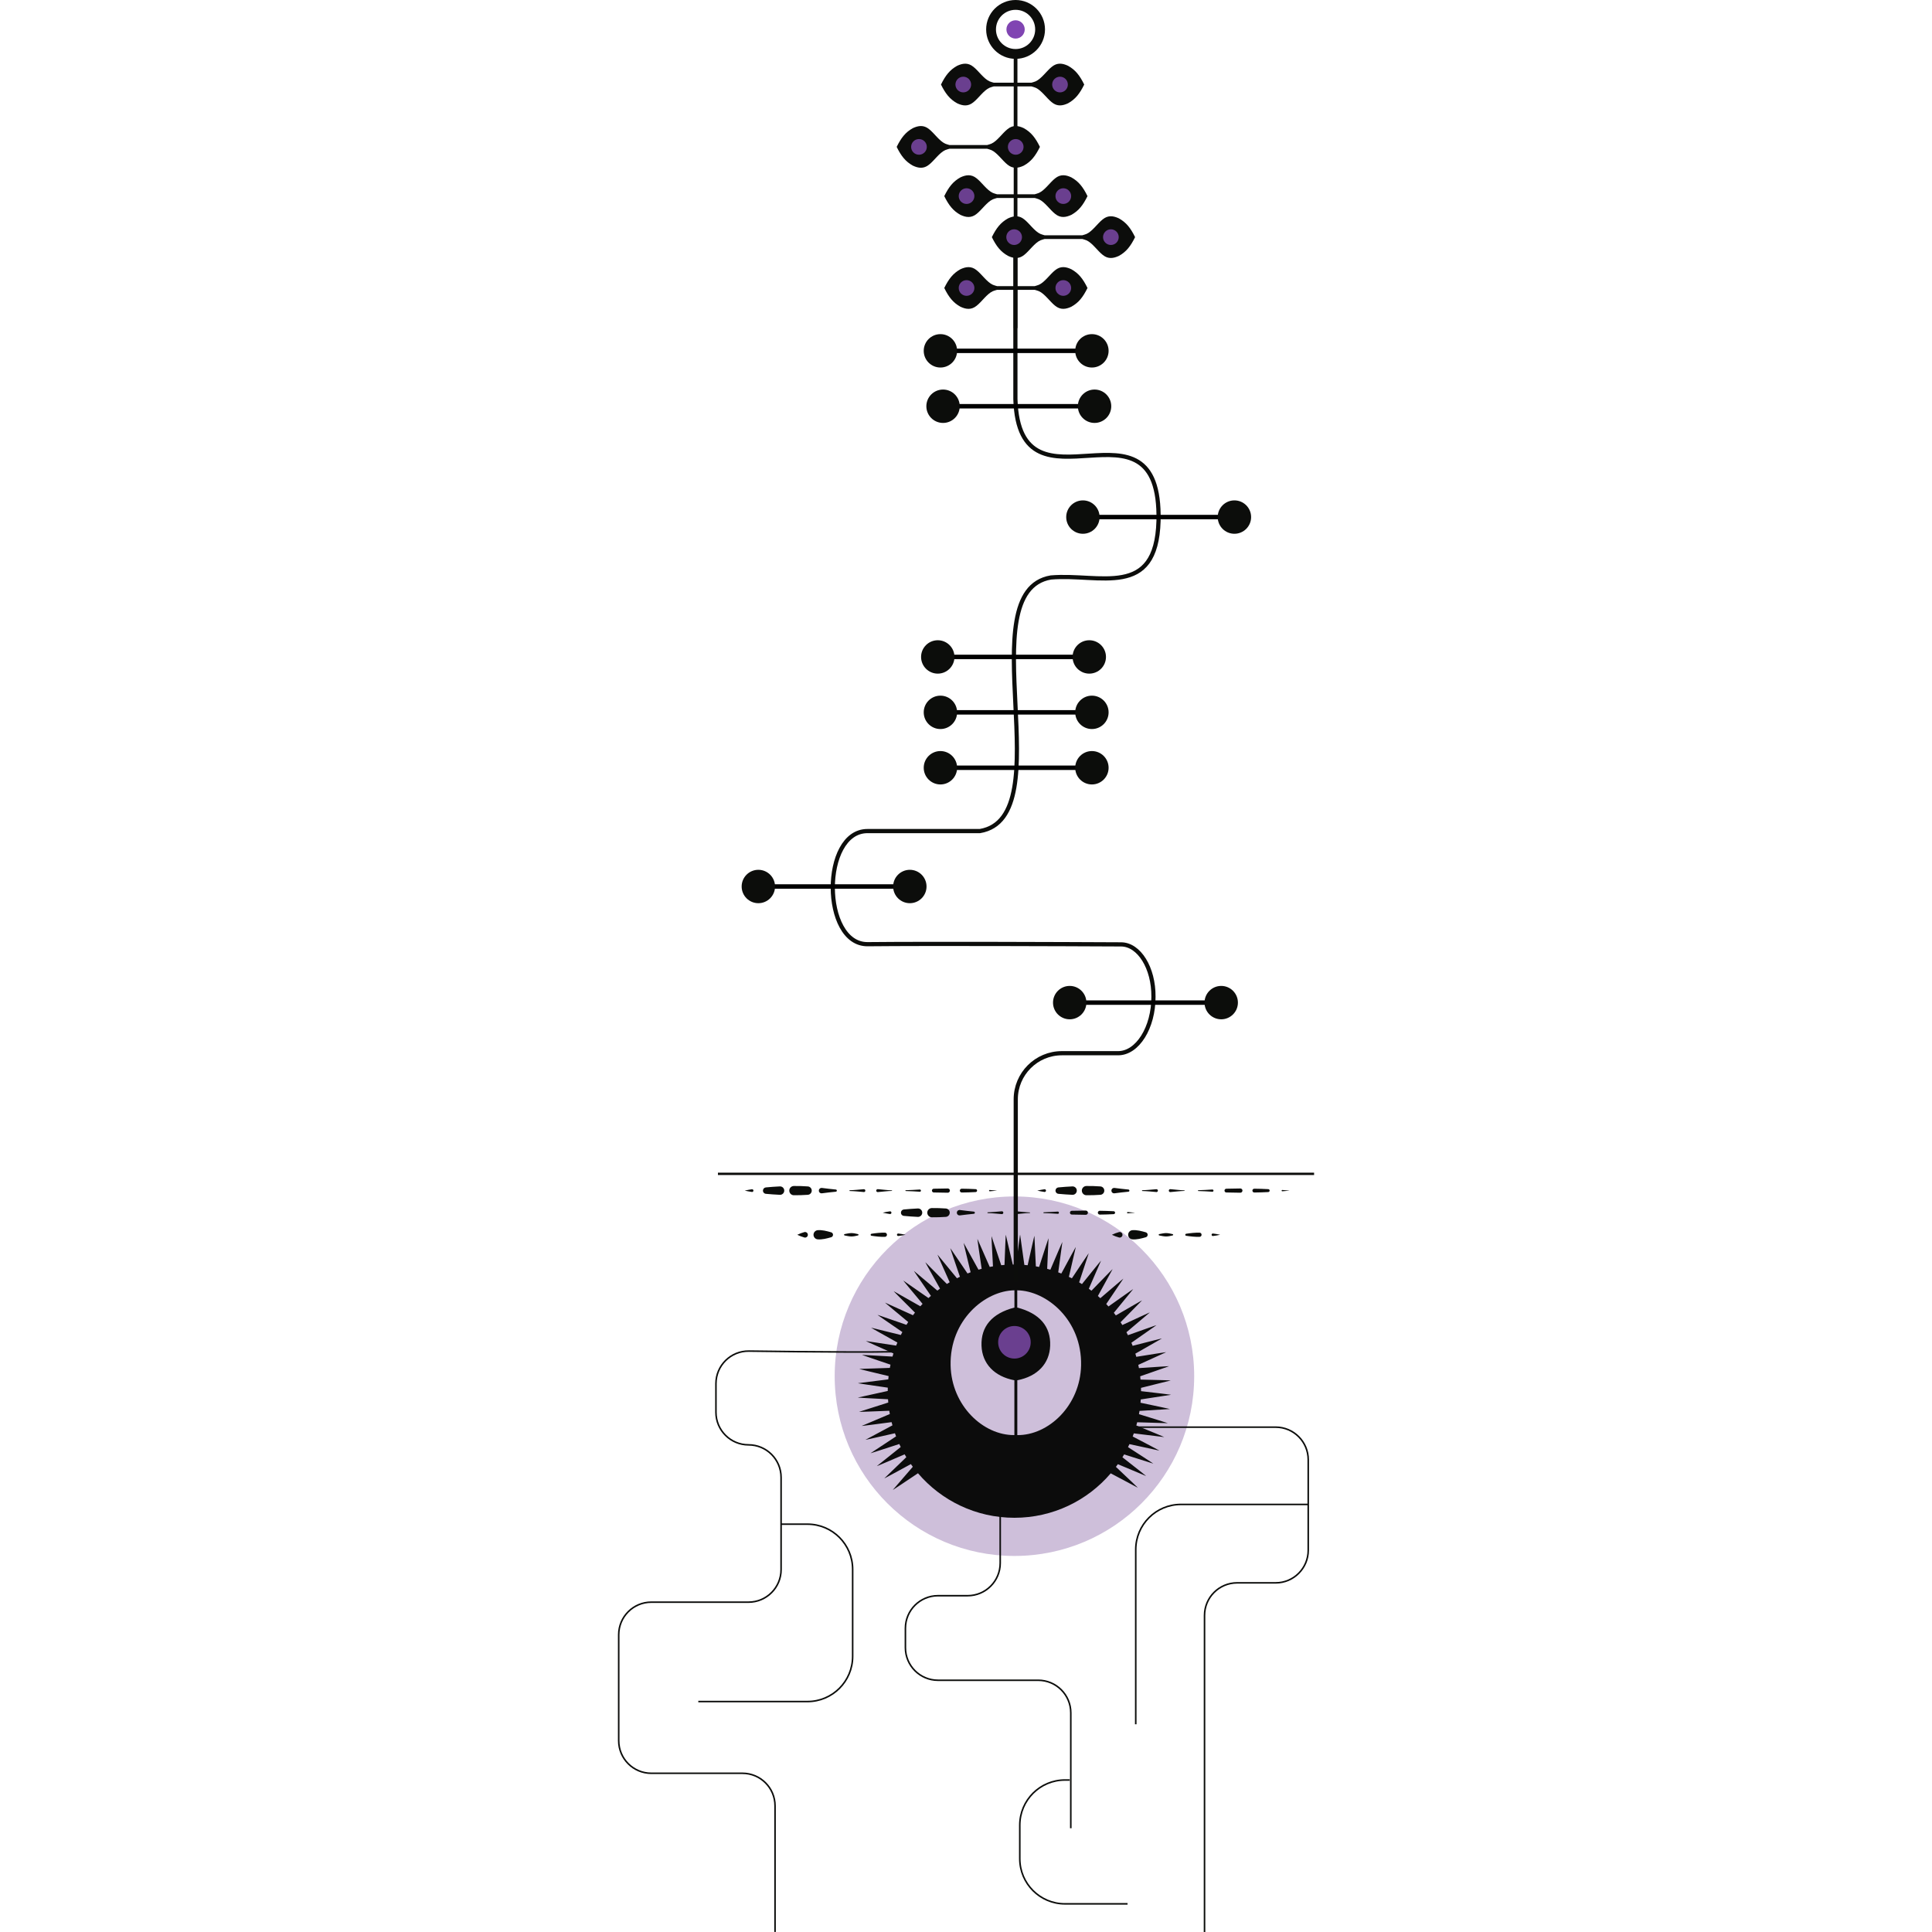<?xml version="1.0" encoding="UTF-8"?>
<svg xmlns="http://www.w3.org/2000/svg" width="100" height="100" viewBox="0 0 100 100">
  <g id="background">
    <circle cx="52.507" cy="71.232" r="9.304" fill="#6a3f8f" opacity=".33"/>
  </g>
  <g id="root">
    <g>
      <path d="M51.771,77.049v3.858c0,.931-.755,1.686-1.686,1.686h-1.535c-.931,0-1.686.755-1.686,1.686v1.005c0,.931.755,1.686,1.686,1.686h5.188c.931,0,1.686.755,1.686,1.686v5.973" fill="none" stroke="#0c0d0b" stroke-miterlimit="10" stroke-width=".081"/>
      <path d="M55.653,73.869h10.375c.931,0,1.686.755,1.686,1.686v4.687c0,.931-.755,1.686-1.686,1.686h-1.996c-.931,0-1.686.755-1.686,1.686v16.385" fill="none" stroke="#0c0d0b" stroke-miterlimit="10" stroke-width=".081"/>
      <path d="M46.864,69.907c.206.121-5.235.063-8.099.025-.94-.013-1.708.746-1.708,1.686v1.481c0,.931.755,1.686,1.686,1.686h0c.931,0,1.686.755,1.686,1.686v4.771c0,.931-.755,1.686-1.686,1.686h-5.033c-.931,0-1.686.755-1.686,1.686v5.485c0,.931.755,1.686,1.686,1.686h4.72c.931,0,1.686.755,1.686,1.686v6.528" fill="none" stroke="#0c0d0b" stroke-miterlimit="10" stroke-width=".081"/>
      <path d="M40.429,78.891h1.365c1.292,0,2.339,1.047,2.339,2.339v4.503c0,1.292-1.047,2.339-2.339,2.339h-5.65" fill="none" stroke="#0c0d0b" stroke-miterlimit="10" stroke-width=".081"/>
      <path d="M55.37,92.133h-.247c-1.292,0-2.339,1.047-2.339,2.339v1.732c0,1.292,1.047,2.339,2.339,2.339h3.239" fill="none" stroke="#0c0d0b" stroke-miterlimit="10" stroke-width=".081"/>
      <path d="M67.715,77.869h-6.59c-1.292,0-2.339,1.047-2.339,2.339v9.041" fill="none" stroke="#0c0d0b" stroke-miterlimit="10" stroke-width=".081"/>
      <path d="M52.575,60.826c-.003.103,0,8.15,0,8.15" fill="none" stroke="#0c0d0b" stroke-miterlimit="10" stroke-width=".081"/>
    </g>
  </g>
  <g id="seed">
    <g>
      <path d="M60.56,72.934c.019-.002-.768-.171-1.528-.329.005-.057.01-.113.013-.17.76-.116,1.548-.237,1.566-.241.018-.004-.78-.1-1.551-.188,0-.057,0-.114-.002-.171.746-.185,1.519-.378,1.537-.383.018-.006-.786-.028-1.562-.045-.005-.057-.011-.114-.018-.17.726-.253,1.478-.515,1.495-.522.017-.007-.785.044-1.559.098-.01-.056-.022-.112-.033-.168.7-.318,1.424-.648,1.44-.656.017-.009-.777.115-1.543.24-.016-.055-.032-.11-.049-.165.668-.381,1.358-.775,1.374-.785.016-.01-.763.186-1.515.38-.021-.053-.042-.106-.064-.159.63-.44,1.282-.896,1.296-.908.015-.012-.743.255-1.474.517-.025-.051-.051-.102-.078-.153.587-.496,1.195-1.01,1.208-1.023.014-.013-.717.322-1.421.65-.03-.049-.06-.097-.091-.145.54-.548,1.098-1.115,1.11-1.129.012-.014-.685.386-1.355.777-.034-.046-.069-.091-.104-.136.487-.595.991-1.211,1.002-1.226.011-.015-.647.447-1.279.898-.038-.042-.077-.084-.116-.126.431-.637.877-1.297.886-1.313.01-.016-.603.505-1.192,1.011-.042-.039-.084-.077-.127-.114.371-.674.754-1.372.762-1.389.008-.017-.554.558-1.094,1.116-.045-.035-.091-.069-.137-.102.308-.705.626-1.435.632-1.452.006-.018-.501.606-.987,1.211-.048-.03-.097-.06-.146-.09.242-.73.492-1.486.496-1.503.005-.018-.443.648-.872,1.295-.051-.026-.102-.051-.154-.076.174-.749.354-1.524.357-1.542.003-.019-.382.686-.749,1.37-.053-.021-.106-.042-.16-.062.105-.761.213-1.549.214-1.568.001-.019-.318.718-.621,1.433-.055-.016-.11-.032-.165-.047.035-.768.07-1.563.07-1.581,0-.019-.251.745-.488,1.484-.056-.011-.112-.021-.168-.031-.036-.768-.073-1.563-.075-1.581-.002-.019-.181.765-.35,1.523-.057-.006-.113-.011-.17-.016-.106-.762-.216-1.55-.22-1.568-.004-.019-.111.779-.209,1.549-.029,0-.059-.001-.088-.001-.028,0-.055,0-.082.001-.175-.749-.357-1.525-.362-1.542-.005-.018-.039.785-.067,1.561-.057.004-.114.01-.17.015-.243-.73-.495-1.485-.502-1.502-.007-.017.033.785.076,1.56-.056.01-.113.02-.168.031-.309-.704-.628-1.433-.637-1.449-.009-.017.104.779.219,1.546-.055.015-.11.03-.165.046-.372-.673-.756-1.369-.766-1.385-.01-.016.175.765.359,1.519-.054.02-.107.04-.16.062-.432-.636-.878-1.294-.89-1.309-.012-.015.245.746.497,1.48-.052.025-.103.05-.154.076-.488-.594-.993-1.208-1.006-1.222-.013-.014.312.721.63,1.429-.049.029-.098.059-.146.089-.54-.547-1.1-1.113-1.114-1.125-.014-.013.377.69.759,1.366-.046.034-.092.068-.137.102-.588-.495-1.198-1.008-1.213-1.019-.015-.011.438.653.88,1.291-.043.038-.085.076-.127.114-.631-.44-1.285-.895-1.301-.904-.016-.01.496.61.995,1.205-.039.041-.078.083-.116.125-.669-.38-1.361-.773-1.378-.781-.017-.008.55.562,1.101,1.109-.035.045-.07.09-.104.135-.701-.317-1.426-.645-1.443-.652-.018-.007.599.509,1.197,1.004-.031.048-.062.096-.092.145-.727-.252-1.479-.512-1.496-.517-.018-.005.643.452,1.284.89-.027.05-.053.101-.078.153-.746-.184-1.519-.375-1.537-.378-.019-.003.681.391,1.359.768-.022.053-.043.106-.064.159-.76-.115-1.546-.234-1.565-.236-.019-.002.714.327,1.424.641-.017.055-.033.109-.049.164-.767-.045-1.561-.092-1.58-.091-.019,0,.741.261,1.477.508-.012.056-.023.112-.033.168-.768.025-1.564.052-1.582.053-.019.002.762.192,1.518.371-.007.056-.013.113-.018.17-.763.095-1.553.195-1.571.198-.019.004.777.121,1.546.231-.002.057-.002.114-.002.171-.751.165-1.529.336-1.547.341-.018.005.785.05,1.561.088.004.057.008.114.013.17-.733.233-1.492.474-1.509.481-.018.007.785-.022,1.561-.055.009.057.018.113.029.169-.708.299-1.441.608-1.458.617-.017.008.78-.094,1.549-.197.014.056.029.111.044.166-.678.362-1.379.737-1.395.747-.016.01.768-.165,1.524-.338.019.054.039.108.059.161-.642.423-1.306.861-1.321.872-.015.011.75-.234,1.487-.476.024.052.048.103.074.155-.601.48-1.222.977-1.236.989-.014.013.725-.302,1.438-.61.029.049.058.098.088.147-.554.533-1.128,1.084-1.14,1.098-.013.014.695-.367,1.376-.74.033.047.066.093.1.139-.503.581-1.024,1.183-1.035,1.198-.011.015.659-.429,1.303-.863,1.202,1.41,2.992,2.305,4.99,2.305s3.784-.893,4.986-2.3c.679.361,1.382.736,1.399.743.017.008-.565-.546-1.131-1.078.034-.046.068-.092.101-.139.709.298,1.443.606,1.46.612.018.006-.612-.492-1.224-.97.03-.049.059-.098.088-.147.733.232,1.492.471,1.51.476.018.005-.655-.434-1.308-.854.025-.051.05-.103.074-.155.751.164,1.528.333,1.547.335.019.003-.692-.372-1.38-.731.02-.053.04-.107.059-.161.763.094,1.552.191,1.571.192.019.001-.723-.308-1.441-.601.015-.055.03-.11.044-.166.768.024,1.563.049,1.582.048.019,0-.748-.24-1.49-.467.01-.056.02-.112.029-.169.768-.046,1.562-.095,1.58-.097ZM52.507,67.679c-1.156.298-1.74.979-1.704,1.975.034.926.658,1.589,1.701,1.788v2.838c-1.614.017-3.257-1.528-3.301-3.608-.05-2.338,1.771-3.865,3.304-3.886v.892ZM52.656,74.28v-2.838c1.043-.2,1.667-.862,1.701-1.788.036-.997-.548-1.677-1.704-1.975v-.892c1.533.021,3.354,1.548,3.304,3.886-.044,2.08-1.687,3.625-3.301,3.608Z" fill="#0c0c0c"/>
      <circle cx="52.507" cy="69.476" r=".843" fill="#6a3f8f"/>
    </g>
  </g>
  <g id="soil">
    <g>
      <line x1="37.16" y1="60.758" x2="68.017" y2="60.758" fill="none" stroke="#0c0d0b" stroke-miterlimit="10" stroke-width=".121"/>
      <g>
        <path d="M66.731,61.629l-.36.031c-.018.001-.035-.012-.036-.031s.012-.035.031-.036c.002,0,.004,0,.006,0l.36.031s.002.001.002.003c0,.001-.001.002-.002.002Z" fill="#0c0d0b"/>
        <path d="M65.647,61.701c-.241.012-.483.022-.724.023-.054,0-.098-.043-.099-.098s.044-.098.098-.099h0c.241.001.483.011.724.023.041.002.073.037.071.079-.002.039-.033.069-.071.071Z" fill="#0c0d0b"/>
        <path d="M64.199,61.735l-.724-.013c-.054,0-.096-.045-.095-.099,0-.052.043-.094.095-.095l.724-.013c.061,0,.11.047.111.108.001.061-.047.111-.108.112h-.004Z" fill="#0c0d0b"/>
        <path d="M62.75,61.683c-.241-.012-.483-.034-.724-.036-.012,0-.021-.01-.021-.021,0-.011.009-.021.021-.021.241-.003.483-.024.724-.036.032-.001.059.023.06.055.002.032-.023.059-.055.06h-.006Z" fill="#0c0d0b"/>
        <path d="M61.302,61.641c-.241.007-.483.042-.724.061-.042.003-.078-.028-.081-.07-.003-.042.028-.078.07-.081.004,0,.008,0,.012,0,.241.019.483.053.724.061.008,0,.015.007.014.015,0,.008-.007.014-.014.014Z" fill="#0c0d0b"/>
        <path d="M59.853,61.699c-.241-.019-.483-.048-.724-.052-.012,0-.021-.01-.021-.021s.009-.021.021-.021c.241-.005.483-.033.724-.052.041-.003.076.027.079.068.003.041-.027.076-.068.079-.004,0-.008,0-.012,0Z" fill="#0c0d0b"/>
        <path d="M58.405,61.683c-.241.018-.483.055-.724.083-.077.009-.147-.046-.155-.124-.009-.077.047-.146.124-.155.01-.001.021,0,.032,0,.241.027.483.064.724.083.031.002.055.03.052.061-.002.028-.025.05-.052.052Z" fill="#0c0d0b"/>
        <path d="M56.957,61.843c-.241.018-.483.024-.724.022-.132,0-.238-.109-.237-.241,0-.131.107-.236.237-.237.241-.002.483.004.724.022.12.009.21.113.201.233-.008.109-.095.193-.201.201Z" fill="#0c0d0b"/>
        <path d="M55.508,61.843c-.241-.01-.483-.029-.724-.051-.092-.009-.159-.09-.151-.181.007-.082.072-.144.151-.151.241-.022.483-.042.724-.052.12-.005.222.088.227.208.005.12-.089.222-.209.227-.006,0-.012,0-.018,0Z" fill="#0c0d0b"/>
        <path d="M54.06,61.695c-.12-.018-.24-.039-.36-.067-.001,0-.002-.002-.002-.003,0,0,.001-.002.002-.002.12-.028.24-.049.36-.067.038-.006.074.021.08.059s-.021.074-.059.08c-.007,0-.014,0-.02,0Z" fill="#0c0d0b"/>
      </g>
      <g>
        <path d="M58.731,62.771l-.36.031c-.018.001-.035-.012-.036-.031s.012-.035.031-.036c.002,0,.004,0,.006,0l.36.031s.002.001.002.003c0,.001-.001.002-.002.002Z" fill="#0c0d0b"/>
        <path d="M57.647,62.844c-.241.012-.483.022-.724.023-.054,0-.098-.044-.099-.098s.044-.098.098-.099h0c.241.001.483.011.724.023.041.002.073.038.071.079-.002.039-.033.069-.071.071Z" fill="#0c0d0b"/>
        <path d="M56.199,62.878l-.724-.013c-.054,0-.096-.045-.095-.099,0-.052.043-.094.095-.095l.724-.012c.061-.001.11.047.111.108.001.06-.047.11-.108.111h-.004Z" fill="#0c0d0b"/>
        <path d="M54.75,62.826c-.241-.012-.483-.034-.724-.036-.012,0-.021-.01-.021-.021,0-.011.009-.021.021-.021.241-.003.483-.024.724-.036.032-.001.059.023.06.055.002.032-.023.059-.055.06-.002,0-.004,0-.006,0Z" fill="#0c0d0b"/>
        <path d="M53.302,62.784c-.241.007-.483.042-.724.061-.042.003-.078-.028-.081-.07-.003-.042.028-.078.07-.081.004,0,.008,0,.012,0,.241.019.483.053.724.061.008,0,.015.007.014.015,0,.008-.007.014-.014.014Z" fill="#0c0d0b"/>
        <path d="M51.853,62.842c-.241-.019-.483-.048-.724-.052-.012,0-.021-.01-.021-.021,0-.011.009-.02.021-.021.241-.005.483-.033.724-.052.041-.003.076.027.079.067s-.027.076-.068.079c-.004,0-.008,0-.012,0Z" fill="#0c0d0b"/>
        <path d="M50.405,62.826c-.241.019-.483.055-.724.083-.077.009-.147-.047-.155-.124-.009-.077.047-.146.124-.155.01-.001.021,0,.032,0,.241.027.483.064.724.083.031.002.055.03.052.061-.002.029-.025.05-.052.052Z" fill="#0c0d0b"/>
        <path d="M48.957,62.985c-.241.018-.483.024-.724.022-.132,0-.238-.109-.237-.241,0-.131.107-.236.237-.237.241-.002.483.004.724.022.12.009.21.113.201.233-.008.109-.095.193-.201.201Z" fill="#0c0d0b"/>
        <path d="M47.508,62.986c-.241-.01-.483-.029-.724-.052-.092-.008-.159-.09-.151-.181.007-.082.072-.144.151-.151.241-.022.483-.042.724-.052.12-.005.222.088.227.209.005.12-.089.221-.209.227-.006,0-.012,0-.018,0Z" fill="#0c0d0b"/>
        <path d="M46.06,62.838c-.12-.018-.24-.039-.36-.067-.001,0-.002-.002-.002-.003,0,0,.001-.002.002-.002.12-.028.24-.049.36-.067.038-.006.074.021.08.059.006.038-.021.074-.059.08-.007,0-.014,0-.02,0Z" fill="#0c0d0b"/>
      </g>
      <g>
        <path d="M63.143,63.914c-.12.027-.24.048-.36.061-.035.004-.067-.022-.071-.057-.004-.035.022-.067.057-.071.005,0,.009,0,.014,0,.12.013.24.034.36.061.001,0,.002.002.002.003,0,0,0,.002-.002.002Z" fill="#0c0d0b"/>
        <path d="M62.088,64.02c-.232.004-.464-.021-.695-.057-.029-.004-.048-.031-.044-.06.004-.023.022-.04.044-.044.232-.036.463-.061.695-.057.06.001.107.051.106.111-.001.058-.048.105-.106.106Z" fill="#0c0d0b"/>
        <path d="M60.698,63.945c-.116.028-.232.055-.348.054-.116-.002-.232-.031-.348-.052-.02-.004-.033-.022-.029-.042.003-.015.015-.026.029-.029.116-.021.232-.05.348-.052.116,0,.232.027.348.054.018.004.03.023.025.041-.003.013-.013.022-.025.025Z" fill="#0c0d0b"/>
        <path d="M59.308,64.039c-.232.066-.464.128-.695.11-.131-.01-.229-.125-.219-.256.009-.118.104-.21.219-.219.232-.018.463.044.695.11.07.02.111.094.09.164-.013.045-.048.078-.09.091Z" fill="#0c0d0b"/>
        <path d="M57.917,64.051c-.12-.034-.24-.077-.36-.136-.001,0-.002-.002-.001-.004,0,0,0,0,.001-.001.12-.06.24-.103.36-.136.077-.022.157.023.179.1.022.077-.023.157-.1.178-.027.008-.054.007-.079,0Z" fill="#0c0d0b"/>
      </g>
      <g>
        <path d="M46.858,63.914c-.12.027-.24.048-.36.061-.035.004-.067-.022-.071-.057-.004-.035.022-.067.057-.071.005,0,.009,0,.014,0,.12.013.24.034.36.061.001,0,.002.002.002.003,0,0-.001.002-.002.002Z" fill="#0c0d0b"/>
        <path d="M45.803,64.02c-.232.004-.464-.021-.695-.057-.028-.004-.048-.031-.044-.06.004-.023.022-.04.044-.044.232-.036.464-.061.695-.057.06.001.108.051.106.111-.001.058-.048.105-.106.106Z" fill="#0c0d0b"/>
        <path d="M44.412,63.945c-.116.028-.232.055-.348.054-.116-.002-.232-.031-.348-.052-.02-.004-.033-.022-.029-.042.003-.015.015-.026.029-.029.116-.021.232-.05.348-.052.116,0,.232.027.348.054.018.004.03.023.025.041-.003.013-.013.022-.025.025Z" fill="#0c0d0b"/>
        <path d="M43.022,64.039c-.232.066-.464.128-.695.11-.131-.01-.229-.125-.219-.256.009-.118.104-.21.219-.219.232-.018.463.044.695.11.07.02.111.094.09.164-.013.045-.048.078-.09.091Z" fill="#0c0d0b"/>
        <path d="M41.632,64.051c-.12-.034-.24-.077-.36-.136-.001,0-.002-.002-.001-.004,0,0,0,0,.001-.001.12-.06.24-.103.36-.136.077-.022.157.023.178.1.022.077-.023.157-.1.178-.027.008-.054.007-.079,0Z" fill="#0c0d0b"/>
      </g>
      <g>
        <path d="M51.588,61.629l-.36.031c-.018.001-.035-.012-.036-.031s.012-.035.03-.036c.002,0,.004,0,.006,0l.36.031s.002.001.002.003c0,.001-.001.002-.002.002Z" fill="#0c0d0b"/>
        <path d="M50.504,61.701c-.241.012-.483.022-.724.023-.054,0-.098-.043-.099-.098s.043-.098.098-.099h0c.241.001.483.011.724.023.041.002.073.037.071.079-.002.039-.033.069-.071.071Z" fill="#0c0d0b"/>
        <path d="M49.056,61.735l-.724-.013c-.053,0-.096-.045-.095-.099,0-.052.043-.094.095-.095l.724-.013c.06,0,.11.047.111.108,0,.061-.047.111-.108.112h-.004Z" fill="#0c0d0b"/>
        <path d="M47.607,61.683c-.241-.012-.483-.034-.724-.036-.012,0-.021-.01-.021-.021,0-.011.01-.021.021-.021.241-.003.483-.024.724-.036.032-.001.059.023.06.055.002.032-.023.059-.055.06h-.006Z" fill="#0c0d0b"/>
        <path d="M46.159,61.641c-.241.007-.483.042-.724.061-.042.003-.078-.028-.081-.07s.028-.078.07-.081c.004,0,.008,0,.012,0,.241.019.483.053.724.061.008,0,.015.007.014.015,0,.008-.007.014-.014.014Z" fill="#0c0d0b"/>
        <path d="M44.711,61.699c-.241-.019-.483-.048-.724-.052-.011,0-.021-.01-.021-.021,0-.011.009-.021.021-.021.241-.005.483-.033.724-.052.041-.003.076.027.079.068.003.041-.027.076-.068.079-.004,0-.008,0-.012,0Z" fill="#0c0d0b"/>
        <path d="M43.262,61.683c-.241.018-.483.055-.724.083-.077.009-.147-.046-.155-.124-.009-.077.047-.146.124-.155.01-.001.022,0,.032,0,.241.027.483.064.724.083.031.002.055.03.052.061-.002.028-.025.05-.052.052Z" fill="#0c0d0b"/>
        <path d="M41.814,61.843c-.241.018-.483.024-.724.022-.132,0-.238-.109-.237-.241,0-.131.107-.236.237-.237.241-.002.483.004.724.022.12.009.21.113.201.233-.008.109-.095.193-.201.201Z" fill="#0c0d0b"/>
        <path d="M40.366,61.843c-.241-.01-.483-.029-.724-.051-.092-.009-.159-.09-.151-.181.007-.082.072-.144.151-.151.241-.022.483-.042.724-.052.12-.005.222.088.227.208.005.12-.088.222-.209.227-.006,0-.012,0-.018,0Z" fill="#0c0d0b"/>
        <path d="M38.917,61.695c-.12-.018-.24-.039-.36-.067-.001,0-.002-.002-.002-.003,0,0,0-.002.002-.002.12-.028.24-.049.36-.067.038-.006.074.021.08.059s-.021.074-.059.08c-.007,0-.014,0-.021,0Z" fill="#0c0d0b"/>
      </g>
    </g>
  </g>
  <g id="stem">
    <path d="M52.557,12.909c.003,1.545-.004,6.268,0,7.754.197,6.468,7.566-.773,7.408,6.3-.114,4.057-3.036,2.712-5.57,2.927-4.285.713.61,12.413-3.676,13.126h-5.817c-2.405-.006-2.39,5.879.011,5.855,3.253-.031,10.004-.005,13.113.01.935.004,1.689,1.221,1.677,2.71.004,1.593-.824,2.93-1.838,2.923h-2.903c-1.319,0-2.387,1.069-2.387,2.387v9.44" fill="none" stroke="#0c0d0b" stroke-miterlimit="10" stroke-width=".217"/>
  </g>
  <g id="leaf">
    <g>
      <line x1="56.008" y1="26.763" x2="63.936" y2="26.763" fill="#0c0d0b" stroke="#000" stroke-miterlimit="10" stroke-width=".23"/>
      <path d="M56.051,27.628c-.477,0-.864-.387-.864-.864s.387-.864.864-.864.864.387.864.864-.387.864-.864.864Z" fill="#0c0d0b"/>
      <path d="M63.893,27.628c.477,0,.864-.387.864-.864s-.387-.864-.864-.864-.864.387-.864.864.387.864.864.864Z" fill="#0c0d0b"/>
    </g>
    <g>
      <line x1="39.208" y1="45.885" x2="47.136" y2="45.885" fill="#0c0d0b" stroke="#000" stroke-miterlimit="10" stroke-width=".23"/>
      <path d="M39.252,46.749c-.477,0-.864-.387-.864-.864s.387-.864.864-.864.864.387.864.864-.387.864-.864.864Z" fill="#0c0d0b"/>
      <path d="M47.093,46.749c.477,0,.864-.387.864-.864s-.387-.864-.864-.864-.864.387-.864.864.387.864.864.864Z" fill="#0c0d0b"/>
    </g>
    <g>
      <line x1="55.325" y1="51.895" x2="63.253" y2="51.895" fill="#0c0d0b" stroke="#000" stroke-miterlimit="10" stroke-width=".23"/>
      <path d="M55.368,52.759c-.477,0-.864-.387-.864-.864s.387-.864.864-.864.864.387.864.864-.387.864-.864.864Z" fill="#0c0d0b"/>
      <path d="M63.21,52.759c.477,0,.864-.387.864-.864s-.387-.864-.864-.864-.864.387-.864.864.387.864.864.864Z" fill="#0c0d0b"/>
    </g>
    <g>
      <line x1="48.633" y1="36.871" x2="56.561" y2="36.871" fill="#0c0d0b" stroke="#000" stroke-miterlimit="10" stroke-width=".23"/>
      <path d="M48.676,37.735c-.477,0-.864-.387-.864-.864s.387-.864.864-.864.864.387.864.864-.387.864-.864.864Z" fill="#0c0d0b"/>
      <path d="M56.517,37.735c.477,0,.864-.387.864-.864s-.387-.864-.864-.864-.864.387-.864.864.387.864.864.864Z" fill="#0c0d0b"/>
    </g>
    <g>
      <line x1="48.633" y1="39.739" x2="56.561" y2="39.739" fill="#0c0d0b" stroke="#000" stroke-miterlimit="10" stroke-width=".23"/>
      <path d="M48.676,40.603c-.477,0-.864-.387-.864-.864s.387-.864.864-.864.864.387.864.864-.387.864-.864.864Z" fill="#0c0d0b"/>
      <path d="M56.517,40.603c.477,0,.864-.387.864-.864s-.387-.864-.864-.864-.864.387-.864.864.387.864.864.864Z" fill="#0c0d0b"/>
    </g>
    <g>
      <line x1="48.496" y1="34.002" x2="56.424" y2="34.002" fill="#0c0d0b" stroke="#000" stroke-miterlimit="10" stroke-width=".23"/>
      <path d="M48.539,34.867c-.477,0-.864-.387-.864-.864s.387-.864.864-.864.864.387.864.864-.387.864-.864.864Z" fill="#0c0d0b"/>
      <path d="M56.381,34.867c.477,0,.864-.387.864-.864s-.387-.864-.864-.864-.864.387-.864.864.387.864.864.864Z" fill="#0c0d0b"/>
    </g>
    <g>
      <line x1="48.769" y1="21.027" x2="56.697" y2="21.027" fill="#0c0d0b" stroke="#000" stroke-miterlimit="10" stroke-width=".23"/>
      <path d="M48.812,21.891c-.477,0-.864-.387-.864-.864s.387-.864.864-.864.864.387.864.864-.387.864-.864.864Z" fill="#0c0d0b"/>
      <path d="M56.654,21.891c.477,0,.864-.387.864-.864s-.387-.864-.864-.864-.864.387-.864.864.387.864.864.864Z" fill="#0c0d0b"/>
    </g>
    <g>
      <line x1="48.633" y1="18.159" x2="56.561" y2="18.159" fill="#0c0d0b" stroke="#000" stroke-miterlimit="10" stroke-width=".23"/>
      <path d="M48.676,19.023c-.477,0-.864-.387-.864-.864s.387-.864.864-.864.864.387.864.864-.387.864-.864.864Z" fill="#0c0d0b"/>
      <path d="M56.517,19.023c.477,0,.864-.387.864-.864s-.387-.864-.864-.864-.864.387-.864.864.387.864.864.864Z" fill="#0c0d0b"/>
    </g>
  </g>
  <g id="flower">
    <g>
      <line x1="52.566" y1="16.984" x2="52.566" y2="2.741" fill="none" stroke="#0c0d0b" stroke-miterlimit="10" stroke-width=".192"/>
      <g>
        <path d="M55.281,3.405c-.279-.131-.558-.178-.838.052-.261.202-.536.619-.838.753-.071.027-.144.05-.218.07h-1.95c-.074-.02-.147-.042-.218-.07-.302-.134-.577-.551-.838-.753-.279-.229-.558-.182-.838-.052-.382.211-.608.503-.838.971.229.468.456.76.838.971.279.131.558.178.838-.052.261-.202.536-.619.838-.753.071-.027.144-.05.218-.07h1.95c.074.02.147.043.218.07.302.134.577.551.838.753.279.229.558.182.838.052.382-.21.608-.503.838-.971-.23-.468-.456-.76-.838-.971Z" fill="#0c0d0b"/>
        <circle cx="49.859" cy="4.376" r=".406" fill="#6a3f8f"/>
        <circle cx="54.866" cy="4.376" r=".406" fill="#6a3f8f"/>
      </g>
      <g>
        <path d="M52.988,6.632c-.279-.131-.558-.178-.838.052-.261.202-.536.619-.838.753-.071.027-.144.05-.218.07h-1.95c-.074-.02-.147-.042-.218-.07-.302-.134-.577-.551-.838-.753-.279-.229-.558-.182-.838-.052-.382.211-.608.503-.838.971.229.468.456.76.838.971.279.131.558.178.838-.052.261-.202.536-.619.838-.753.071-.027.144-.05.218-.07h1.95c.074.02.147.043.218.07.302.134.577.551.838.753.279.229.558.182.838.052.382-.21.608-.503.838-.971-.23-.468-.456-.76-.838-.971Z" fill="#0c0d0b"/>
        <circle cx="47.566" cy="7.603" r=".406" fill="#6a3f8f"/>
        <circle cx="52.573" cy="7.603" r=".406" fill="#6a3f8f"/>
      </g>
      <g>
        <path d="M55.451,9.18c-.279-.131-.558-.178-.838.052-.261.202-.536.619-.838.753-.071.027-.144.05-.218.07h-1.95c-.074-.02-.147-.042-.218-.07-.302-.134-.577-.551-.838-.753-.279-.229-.558-.182-.838-.052-.382.211-.608.503-.838.971.229.468.456.76.838.971.279.131.558.178.838-.052.261-.202.536-.619.838-.753.071-.027.144-.05.218-.07h1.95c.074.02.147.043.218.07.302.134.577.551.838.753.279.229.558.182.838.052.382-.21.608-.503.838-.971-.23-.468-.456-.76-.838-.971Z" fill="#0c0d0b"/>
        <circle cx="50.029" cy="10.15" r=".406" fill="#6a3f8f"/>
        <circle cx="55.036" cy="10.15" r=".406" fill="#6a3f8f"/>
      </g>
      <g>
        <path d="M57.914,11.303c-.279-.131-.558-.178-.838.052-.261.202-.536.619-.838.753-.071.027-.144.05-.218.07h-1.95c-.074-.02-.147-.042-.218-.07-.302-.134-.577-.551-.838-.753-.279-.229-.558-.182-.838-.052-.382.211-.608.503-.838.971.229.468.456.76.838.971.279.131.558.178.838-.052.261-.202.536-.619.838-.753.071-.027.144-.05.218-.07h1.95c.074.02.147.043.218.07.302.134.577.551.838.753.279.229.558.182.838.052.382-.21.608-.503.838-.971-.23-.468-.456-.76-.838-.971Z" fill="#0c0d0b"/>
        <circle cx="52.492" cy="12.274" r=".406" fill="#6a3f8f"/>
        <circle cx="57.499" cy="12.274" r=".406" fill="#6a3f8f"/>
      </g>
      <g>
        <path d="M55.451,13.935c-.279-.131-.558-.178-.838.052-.261.202-.536.619-.838.753-.071.027-.144.05-.218.07h-1.95c-.074-.02-.147-.042-.218-.07-.302-.134-.577-.551-.838-.753-.279-.229-.558-.182-.838-.052-.382.211-.608.503-.838.971.229.468.456.76.838.971.279.131.558.178.838-.052.261-.202.536-.619.838-.753.071-.027.144-.05.218-.07h1.95c.074.02.147.043.218.07.302.134.577.551.838.753.279.229.558.182.838.052.382-.21.608-.503.838-.971-.23-.468-.456-.76-.838-.971Z" fill="#0c0d0b"/>
        <circle cx="50.029" cy="14.906" r=".406" fill="#6a3f8f"/>
        <circle cx="55.036" cy="14.906" r=".406" fill="#6a3f8f"/>
      </g>
      <path d="M52.566,0c-.841,0-1.523.682-1.523,1.523s.682,1.523,1.523,1.523,1.523-.682,1.523-1.523-.682-1.523-1.523-1.523ZM52.566,2.538c-.561,0-1.015-.454-1.015-1.015s.454-1.015,1.015-1.015,1.015.454,1.015,1.015-.454,1.015-1.015,1.015Z" fill="#0c0d0b"/>
      <circle cx="52.566" cy="1.523" r=".474" fill="#8045b2"/>
    </g>
  </g>
</svg>